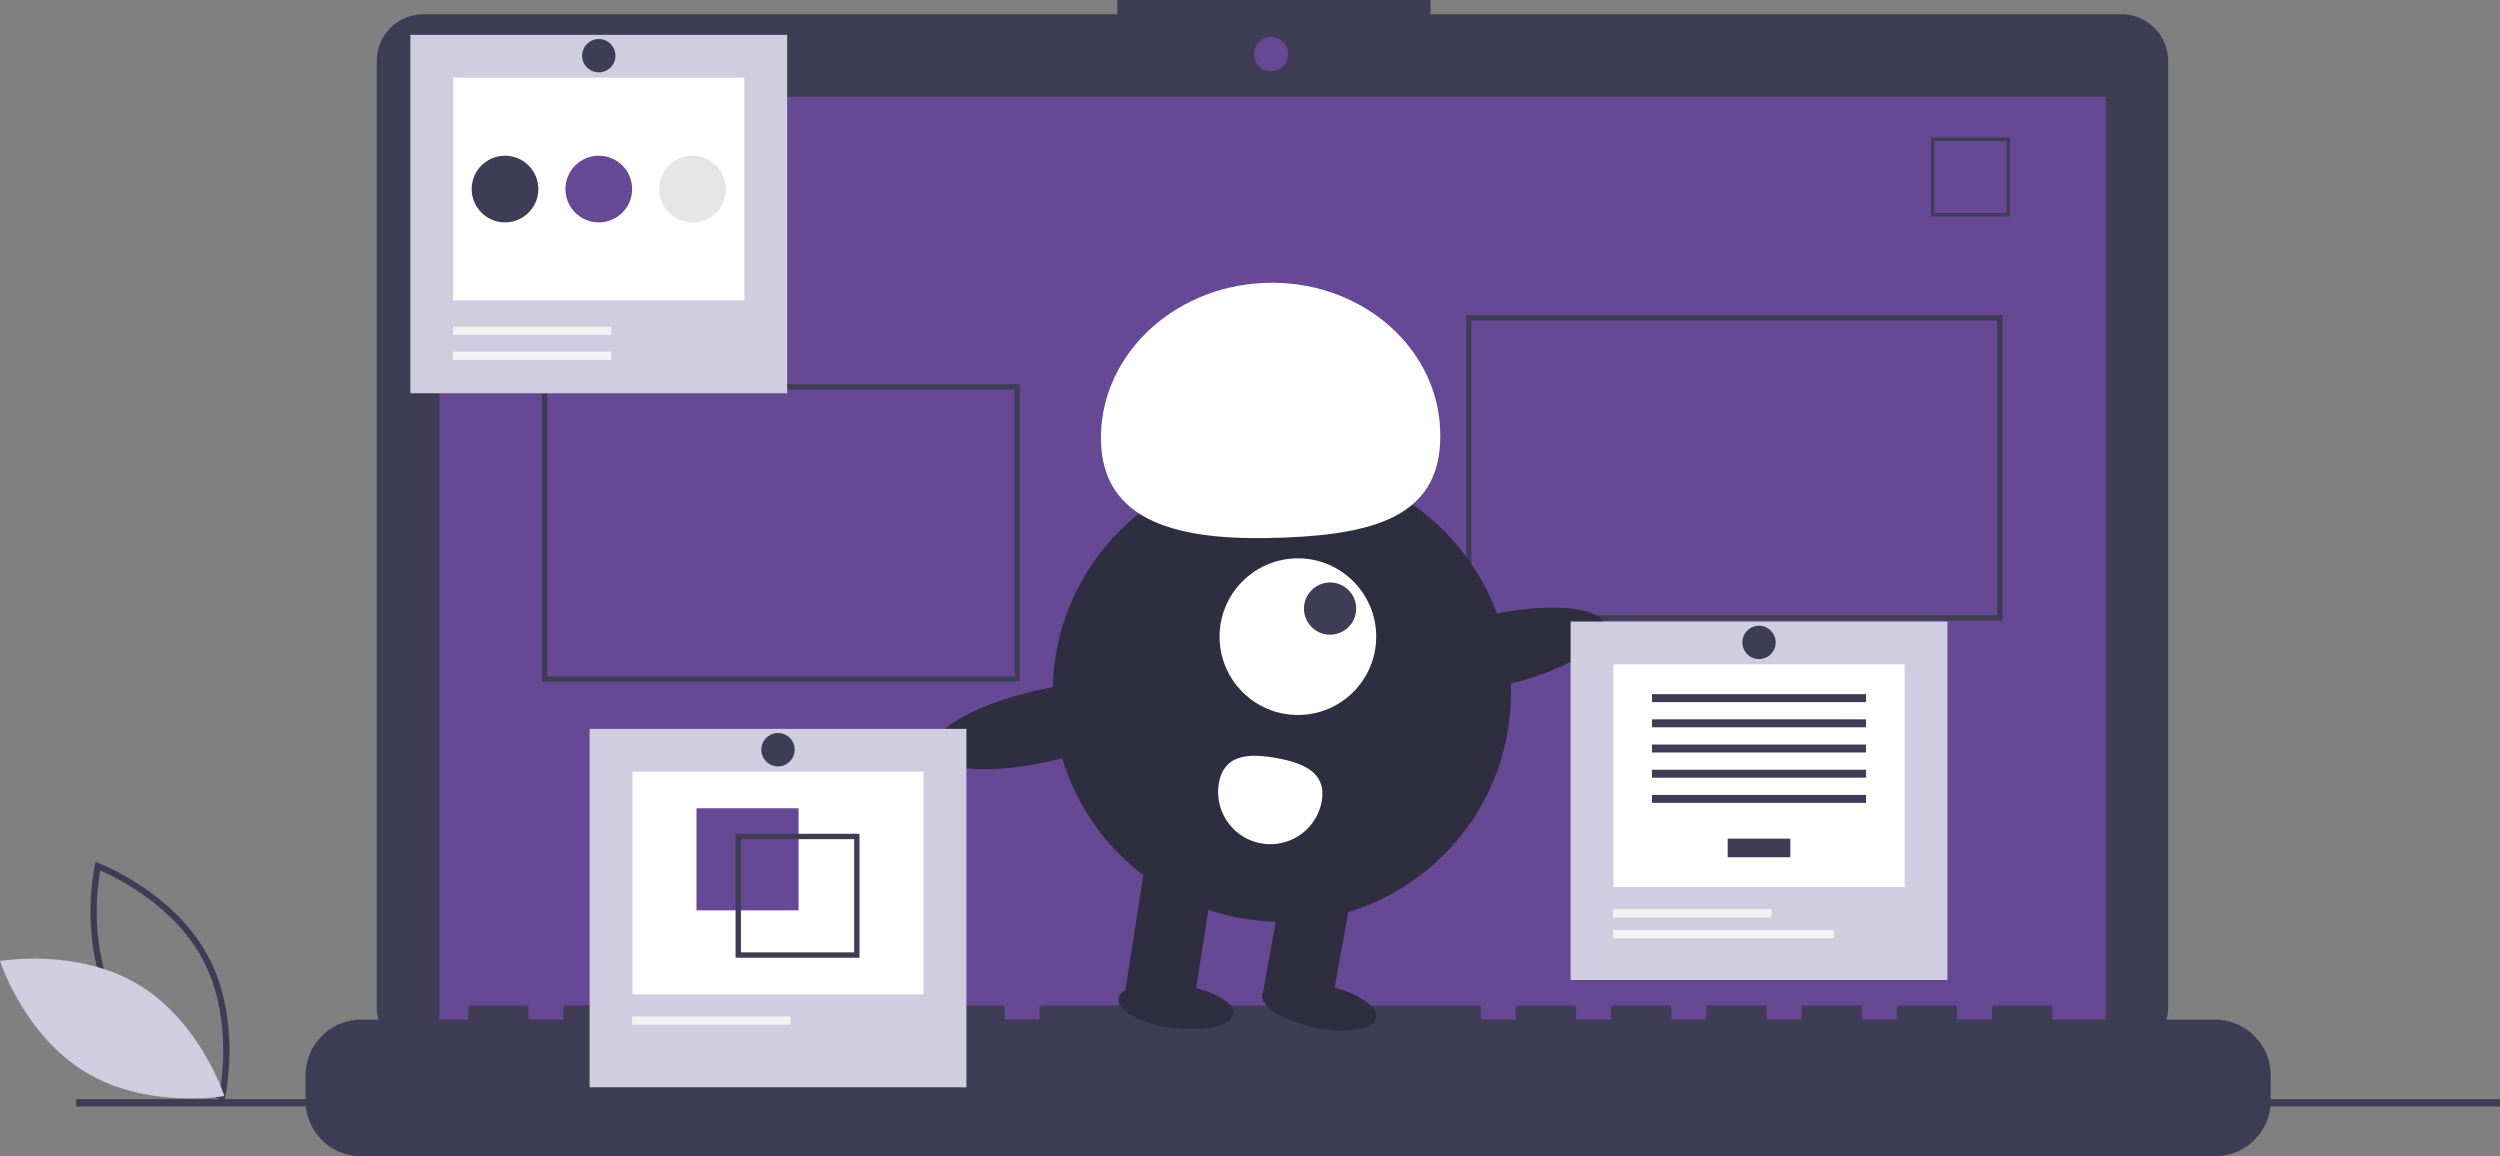 <svg
   xmlns="http://www.w3.org/2000/svg"
   data-name="Layer 1"
   width="941.404"
   height="435.42"
   viewBox="0 0 941.404 435.42"
   xmlns:xlink="http://www.w3.org/1999/xlink"
>
   <rect x="0" y="0" width="941.404" height="435.42" fill="#808080" stroke="none"/>
   <title>working in my computer</title>
   
   <path
      d="M213.791,646.813l-1.267-.475c-.278-.105-27.993-10.723-40.975-34.799-12.983-24.077-6.626-53.067-6.56-53.356l.299-1.32,1.267.475c.278.105,27.992,10.723,40.975,34.799,12.983,24.077,6.626,53.067,6.56,53.356Zm-40.163-36.395c10.976,20.357,32.877,30.791,38.426,33.174,1.055-5.947,4.364-29.997-6.603-50.334-10.965-20.335-32.874-30.786-38.426-33.174C165.97,566.035,162.662,590.082,173.628,610.418Z"
      transform="translate(-129.298 -232.29)"
      fill="#3f3d56"
   />
   <path
      d="M181.471,603.093c23.331,14.037,32.317,41.918,32.317,41.918s-28.842,5.123-52.173-8.914-32.317-41.918-32.317-41.918S158.14,589.057,181.471,603.093Z"
      transform="translate(-129.298 -232.29)"
      fill="#d0cde1"
   />
   <path
      d="M928.148,237.652H667.979v-5.362h-117.971v5.362H288.766a17.599,17.599,0,0,0-17.599,17.599V611.503a17.599,17.599,0,0,0,17.599,17.599H928.148A17.599,17.599,0,0,0,945.747,611.503V255.251A17.599,17.599,0,0,0,928.148,237.652Z"
      transform="translate(-129.298 -232.29)"
      fill="#3f3d56"
   />
   <rect
      x="165.464"
      y="36.464"
      width="627.391"
      height="353.913"
      fill="#664894"
   />
   <circle cx="478.623" cy="20.377" r="6.435" fill="#664894" />
   <path
      d="M886.136,313.797h-29.74V284.057h29.74Zm-28.447-1.293h27.154V285.35H857.689Z"
      transform="translate(-129.298 -232.29)"
      fill="#3f3d56"
   />
   <path
      d="M963.363,616.232H902.133v-4.412a.875.875,0,0,0-.875-.875H880.266a.875.875,0,0,0-.875.875v4.412H866.271v-4.412a.875.875,0,0,0-.875-.875H844.403a.875.875,0,0,0-.875.875v4.412H830.408v-4.412a.875.875,0,0,0-.875-.875H808.54a.875.875,0,0,0-.875.875v4.412H794.545v-4.412a.875.875,0,0,0-.875-.875H772.677a.875.875,0,0,0-.875.875v4.412H758.682v-4.412a.875.875,0,0,0-.875-.875h-20.993a.875.875,0,0,0-.875.875v4.412H722.819v-4.412a.875.875,0,0,0-.875-.875H700.951a.875.875,0,0,0-.875.875v4.412H686.956v-4.412a.875.875,0,0,0-.875-.875H521.637a.875.875,0,0,0-.875.875v4.412H507.642v-4.412a.875.875,0,0,0-.875-.875H485.774a.875.875,0,0,0-.875.875v4.412H471.779v-4.412a.875.875,0,0,0-.875-.875H449.911a.875.875,0,0,0-.875.875v4.412H435.916v-4.412a.875.875,0,0,0-.875-.875H414.048a.875.875,0,0,0-.875.875v4.412H400.053v-4.412a.875.875,0,0,0-.875-.875H378.185a.875.875,0,0,0-.875.875v4.412H364.19v-4.412a.875.875,0,0,0-.875-.875H342.323a.875.875,0,0,0-.875.875v4.412H328.327v-4.412a.875.875,0,0,0-.875-.875h-20.993a.875.875,0,0,0-.875.875v4.412h-40.236a20.993,20.993,0,0,0-20.993,20.993v9.492a20.993,20.993,0,0,0,20.993,20.993H963.363a20.993,20.993,0,0,0,20.993-20.993v-9.492A20.993,20.993,0,0,0,963.363,616.232Z"
      transform="translate(-129.298 -232.29)"
      fill="#3f3d56"
   />
   <rect
      x="28.711"
      y="413.883"
      width="912.693"
      height="2.785"
      fill="#3f3d56"
   />
   <path
      d="M883.37,465.961h-202v-115h202Zm-200-2h198v-111h-198Z"
      transform="translate(-129.298 -232.29)"
      fill="#3f3d56"
   />
   <path
      d="M513.37,488.961h-180v-112h180Zm-178-2h176v-108h-176Z"
      transform="translate(-129.298 -232.29)"
      fill="#3f3d56"
   />
<!--        INTERROGACIÓN
   <path
      d="M417.46378,445.96058l-.17236-2.23633c-.51563-4.64356,1.03223-9.71777,5.332-14.87695,3.87012-4.5586,6.02-7.91211,6.02-11.78223,0-4.38574-2.75195-7.30957-8.16992-7.39551a15.28045,15.28045,0,0,0-8.686,2.666l-2.064-5.418c2.83838-2.06445,7.74023-3.44043,12.29785-3.44043,9.89014,0,14.36182,6.10644,14.36182,12.6416,0,5.84863-3.26807,10.0625-7.396,14.96387-3.78369,4.47168-5.15967,8.25586-4.90186,12.6416l.08594,2.23633Zm-1.89209,12.04a5.08415,5.08415,0,0,1,5.15967-5.418c3.01025,0,5.07422,2.23535,5.07422,5.418a5.12129,5.12129,0,1,1-10.23389,0Z"
      transform="translate(-129.29794 -232.28986)"
      fill="#d0cde1"
   /> -->
<!--    INTERROGACIÓN
   <path
      d="M776.46378,420.96058l-.17236-2.23633c-.51563-4.64356,1.03223-9.71777,5.332-14.87695,3.87012-4.5586,6.02-7.91211,6.02-11.78223,0-4.38574-2.75195-7.30957-8.16992-7.39551a15.28045,15.28045,0,0,0-8.686,2.666l-2.064-5.418c2.83838-2.06445,7.74023-3.44043,12.29785-3.44043,9.89014,0,14.36182,6.10644,14.36182,12.6416,0,5.84863-3.26807,10.0625-7.396,14.96387-3.78369,4.47168-5.15967,8.25586-4.90186,12.6416l.08594,2.23633Zm-1.89209,12.04a5.08415,5.08415,0,0,1,5.15967-5.418c3.01025,0,5.07422,2.23535,5.07422,5.418a5.12129,5.12129,0,1,1-10.23389,0Z"
      transform="translate(-129.29794 -232.28986)"
      fill="#d0cde1"
   /> -->
   <circle cx="482.693" cy="260.849" r="86.292" fill="#2f2e41" />
   <polygon
      points="449.365 379.018 423.568 374.348 431.935 320.484 457.731 325.154 449.365 379.018"
      fill="#2f2e41"
   />
   <rect
      x="608.432"
      y="564.073"
      width="26.215"
      height="46.969"
      transform="translate(-14.694 -333.61) rotate(10.261)"
      fill="#2f2e41"
   />
   <ellipse
      cx="626.082"
      cy="611.196"
      rx="8.192"
      ry="21.846"
      transform="translate(-226.215 871.665) rotate(-78.587)"
      fill="#2f2e41"
   />
   <ellipse
      cx="572.111"
      cy="611.257"
      rx="8.192"
      ry="21.846"
      transform="translate(-238.284 865.848) rotate(-82.454)"
      fill="#2f2e41"
   />
   <circle cx="488.734" cy="239.741" r="29.492" fill="#fff" />
   <circle cx="500.856" cy="229.17" r="9.831" fill="#3f3d56" />
   <path
      d="M543.919,399.262c-1.298-31.947,26.236-59.006,61.498-60.438s64.899,23.304,66.197,55.251-23.214,39.205-58.476,40.638S545.216,431.209,543.919,399.262Z"
      transform="translate(-129.298 -232.29)"
      fill="#fff"
   />
   <ellipse
      cx="691.67"
      cy="477.418"
      rx="43.146"
      ry="13.545"
      transform="translate(-218.479 -65.687) rotate(-12.91)"
      fill="#2f2e41"
   />
   <ellipse
      cx="522.282"
      cy="505.587"
      rx="43.146"
      ry="13.545"
      transform="translate(-229.055 -102.82) rotate(-12.91)"
      fill="#2f2e41"
   />
   <path
      d="M588.291,527.145A19.662,19.662,0,0,0,626.985,534.15c1.934-10.685-6.327-14.466-17.012-16.4S590.225,516.46,588.291,527.145Z"
      transform="translate(-129.298 -232.29)"
      fill="#fff"
   />
   
   <!-- HOJA -->
   
   <rect
      x="154.535"
      y="13.122"
      width="141.887"
      height="134.967"
      fill="#d0cde1"
   />
   <rect
      x="170.658"
      y="29.246"
      width="109.64"
      height="83.842"
      fill="#fff"
   />
   <rect
      x="170.55"
      y="122.979"
      width="59.637"
      height="3.139"
      fill="#f2f2f2"
   />
   <rect
      x="170.55"
      y="132.396"
      width="59.637"
      height="3.139"
      fill="#f2f2f2"
   />
   <circle cx="190.167" cy="71.19" r="12.555" fill="#3f3d56" />
   <circle cx="225.478" cy="71.19" r="12.555" fill="#664894" />
   <circle cx="260.789" cy="71.19" r="12.555" fill="#e6e6e6" />
   <circle cx="225.478" cy="20.969" r="6.278" fill="#3f3d56" />

   <!--   HOJA    -->
   
   <rect
      x="222.022"
      y="274.459"
      width="141.887"
      height="134.967"
      fill="#d0cde1"
   />
   <rect
      x="238.146"
      y="290.582"
      width="109.64"
      height="83.842"
      fill="#fff"
   />
   <rect
      x="262.272"
      y="304.361"
      width="38.437"
      height="38.437"
      fill="#664894"
   />
   <path
      d="M406.284,546.262V592.936h46.674V546.262Zm44.649,44.649H408.308V548.287H450.933Z"
      transform="translate(-129.298 -232.29)"
      fill="#3f3d56"
   />
   <rect
      x="238.037"
      y="382.747"
      width="59.637"
      height="3.139"
      fill="#f2f2f2"
   />
   <circle cx="292.966" cy="282.306" r="6.278" fill="#3f3d56" />
   <!--   HOJA  -->
   <rect
      x="591.437"
      y="234.053"
      width="141.887"
      height="134.967"
      fill="#d0cde1"
   />
   <rect
      x="607.56"
      y="250.176"
      width="109.64"
      height="83.842"
      fill="#fff"
   />
   <rect
      x="650.587"
      y="315.812"
      width="23.587"
      height="6.99"
      fill="#3f3d56"
   />
   <rect
      x="622.072"
      y="261.393"
      width="80.617"
      height="2.996"
      fill="#3f3d56"
   />
   <rect
      x="622.072"
      y="270.879"
      width="80.617"
      height="2.996"
      fill="#3f3d56"
   />
   <rect
      x="622.072"
      y="280.365"
      width="80.617"
      height="2.996"
      fill="#3f3d56"
   />
   <rect
      x="622.072"
      y="289.851"
      width="80.617"
      height="2.996"
      fill="#3f3d56"
   />
   <rect
      x="622.072"
      y="299.337"
      width="80.617"
      height="2.996"
      fill="#3f3d56"
   />
   <rect
      x="607.451"
      y="342.341"
      width="59.637"
      height="3.139"
      fill="#f2f2f2"
   />
   <rect
      x="607.451"
      y="350.187"
      width="83.178"
      height="3.139"
      fill="#f2f2f2"
   />
   <circle cx="662.38" cy="241.9" r="6.278" fill="#3f3d56" />
   <!-- HOJA -->
</svg>
